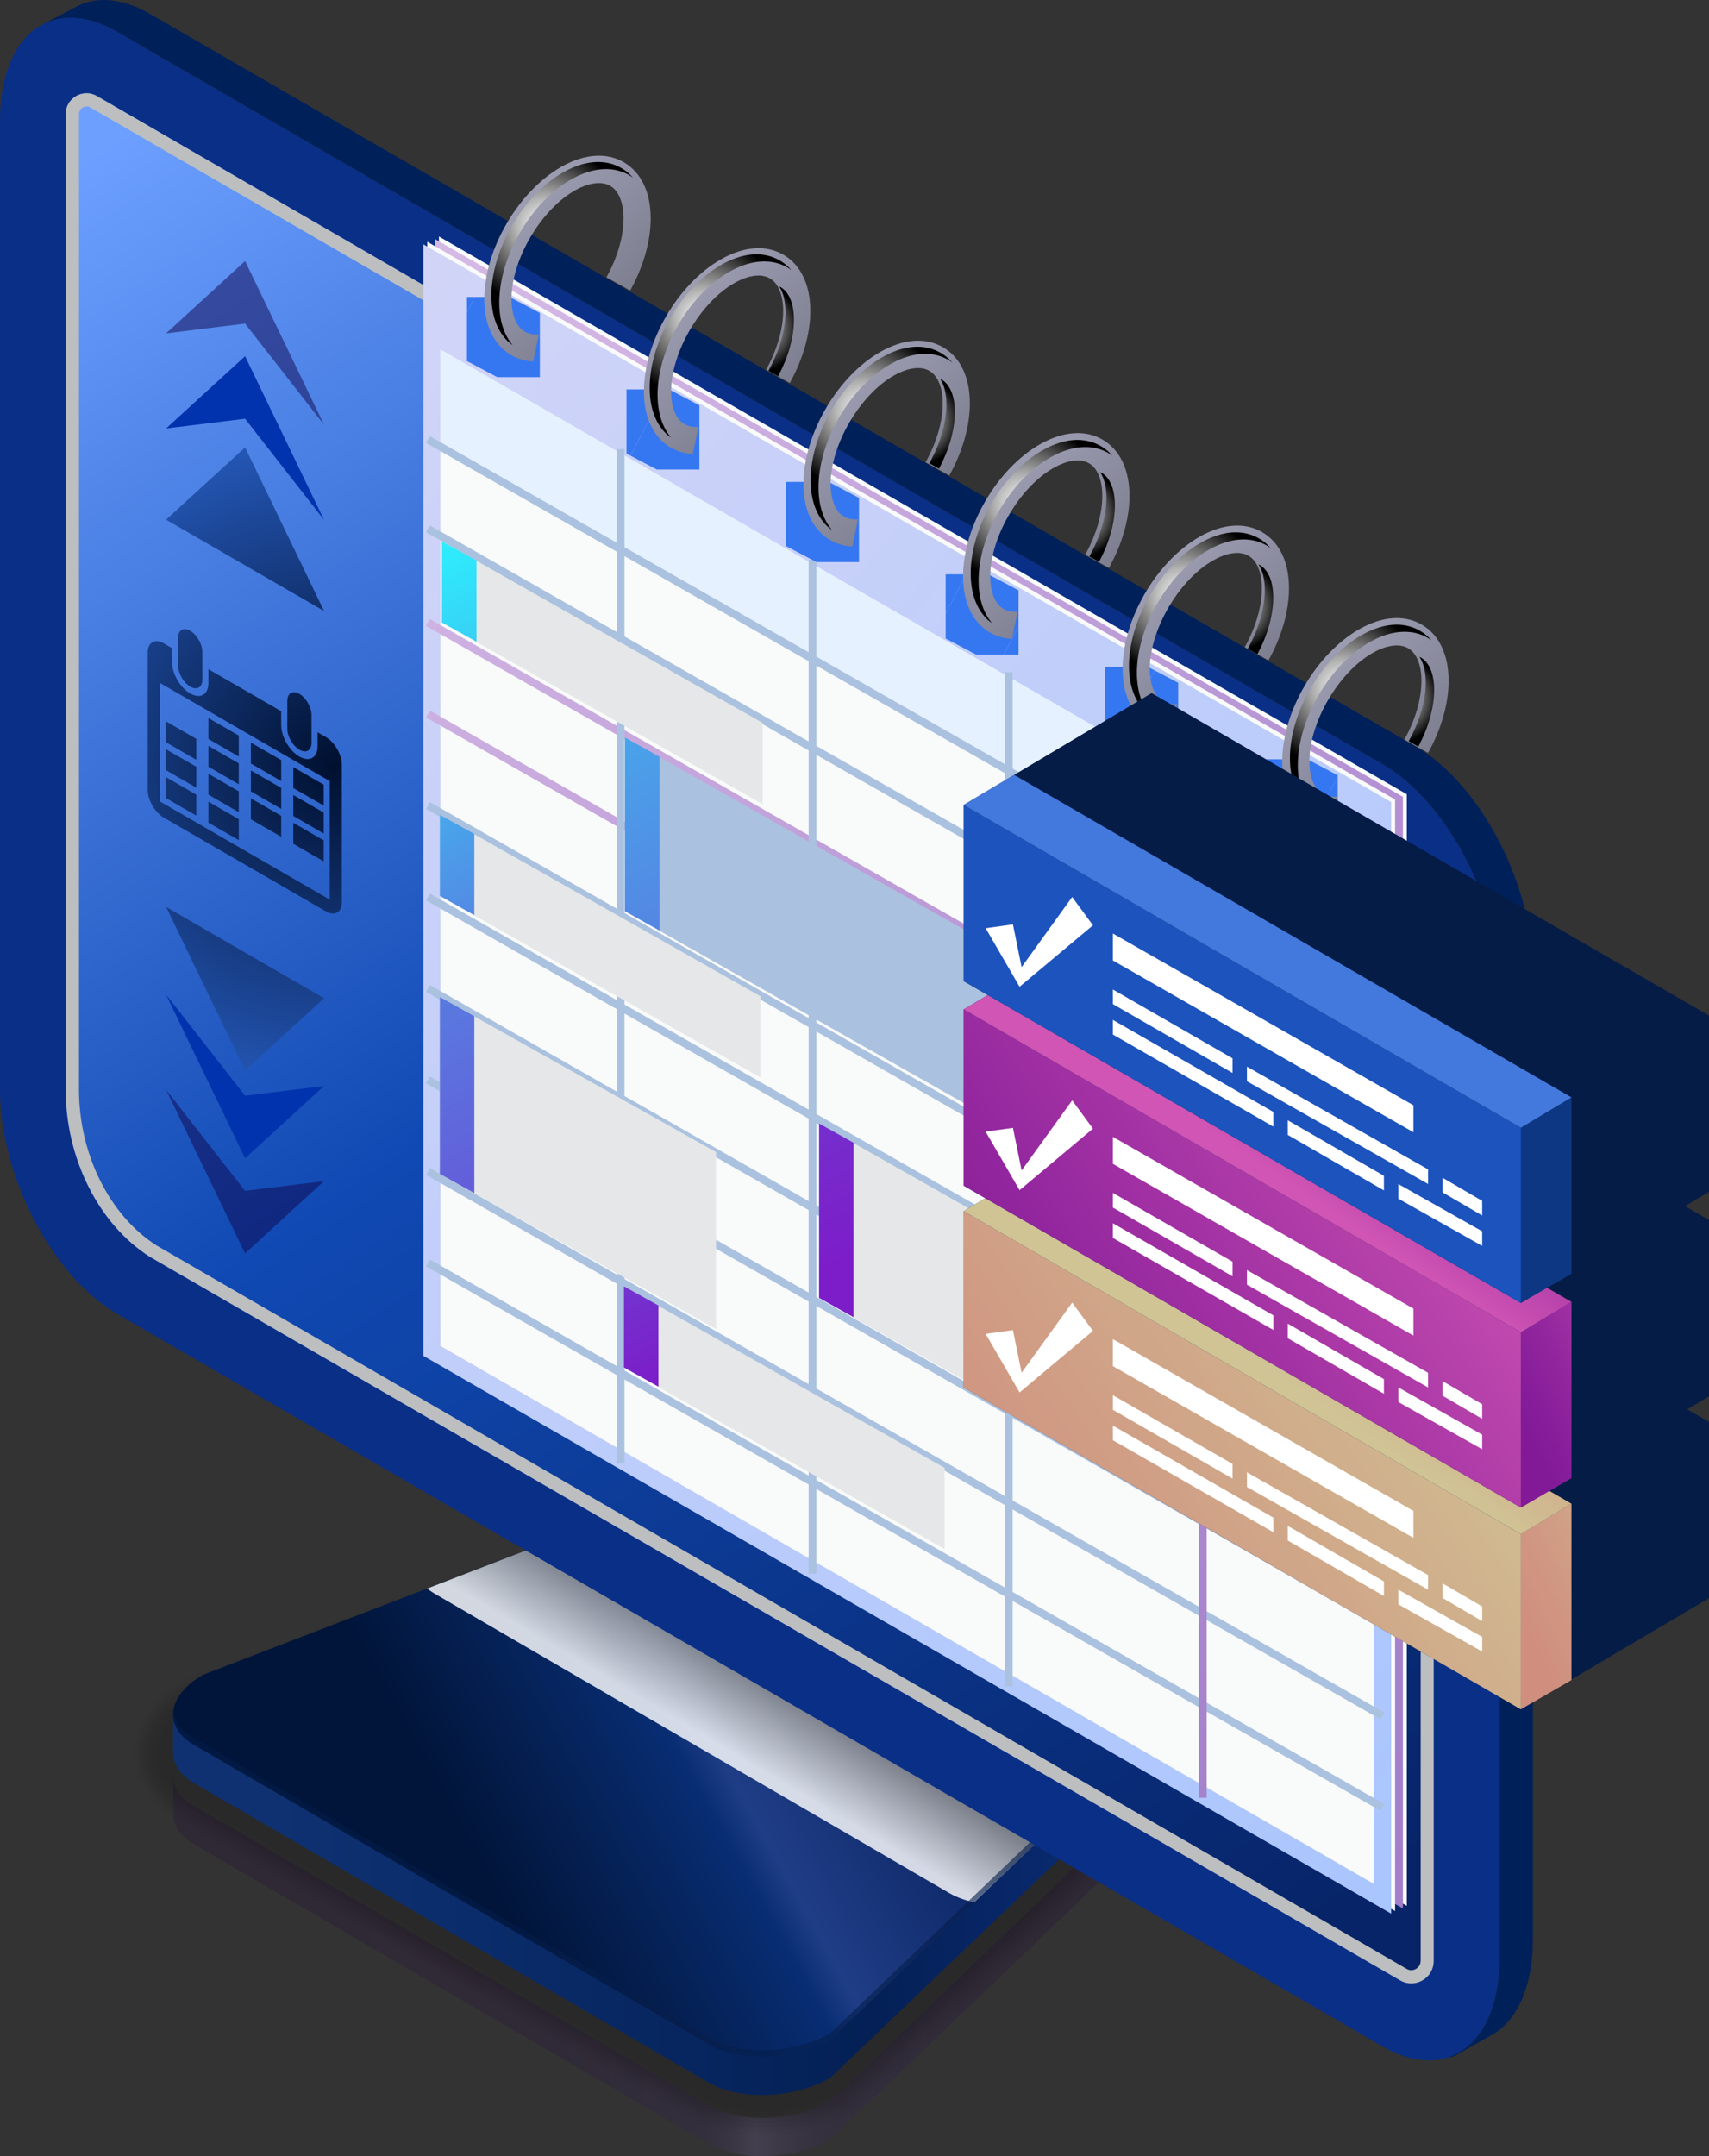 <svg xmlns="http://www.w3.org/2000/svg" width="345" height="435" fill="none" viewBox="0 0 345 435"><rect x="0" y="0" width="345" height="435" fill="#333333" stroke="none"/><g clip-path="url(#clip0_1302_3302)"><path fill="url(#paint0_linear_1302_3302)" d="M230.767 361.212c0 2.776-2.017 5.694-5.972 7.981l-57.164 54.624c-7.232 4.18-18.167 4.637-24.438 1.009l-104.007-60.46c-3.025-1.75-4.396-4.132-4.191-6.593a2.962 2.962 0 0 0-.032.426v7.871c.048 2.256 1.434 4.401 4.223 6.025l104.007 60.476c6.271 3.628 17.206 3.17 24.438-1.01l57.164-54.623c4.018-2.319 6.035-5.3 5.988-8.108-.016-.489.063-5.678-.016-7.618Z" opacity=".2"/><g fill="#000" opacity=".2"><path d="m36.98 338.908 91.276-35.143c5.137-2.965 11.613-4.574 18.104-4.496 2.789.032 5.452.395 7.894 1.01 2.332.584 5.042 1.704 6.933 2.808l67.469 39.575c.063.032 2.001 1.183 2.048 1.215 5.341 3.202 7.784 8.218 7.484 13.628-.299 5.521-4.459 11.672-10.446 15.127l-56.14 53.629c-5.042 2.919-11.36 4.512-17.757 4.527-5.562 0-10.636-1.198-14.622-3.501L35.215 366.811c-5.246-3.028-8.224-7.792-8.193-13.076.032-5.789 3.64-11.183 9.958-14.827Z" opacity=".091"/><path d="m37.374 339.586 91.276-35.143c5.121-2.965 11.613-4.511 18.026-4.385 2.788.063 5.404.505 7.815 1.136 2.095.552 5.136 1.893 6.838 2.886l67.106 39.355c.126.079 1.922 1.152 2.017 1.23 5.231 3.25 6.964 8.234 6.381 13.534-.551 4.953-5.152 11.594-10.525 14.701l-55.1 52.652c-4.916 2.839-11.092 4.401-17.316 4.416-5.42.016-10.383-1.151-14.26-3.407L35.625 366.102c-5.026-2.903-7.846-7.445-7.8-12.446.048-5.441 3.499-10.568 9.55-14.07Z" opacity=".182"/><path d="m37.768 340.28 91.276-35.143c5.105-2.949 11.613-4.448 17.947-4.259 2.773.095 5.373.6 7.752 1.262 1.843.505 5.247 2.082 6.759 2.95l66.728 39.134c.189.11 1.859 1.104 2.001 1.246 5.105 3.312 6.161 8.186 5.263 13.455-.741 4.369-5.846 11.514-10.62 14.275l-54.076 51.658c-4.805 2.776-10.824 4.29-16.875 4.306-5.278.016-10.131-1.104-13.912-3.297L36.003 365.392c-4.821-2.792-7.468-7.082-7.39-11.815.08-5.11 3.372-9.953 9.155-13.297Z" opacity=".273"/><path d="m38.162 340.975 91.276-35.144c5.074-2.934 11.597-4.385 17.852-4.132 2.757.126 5.326.694 7.673 1.372 1.608.473 5.357 2.271 6.681 3.028l66.366 38.929c.252.142 1.796 1.073 1.985 1.246 4.995 3.36 6.491 8.502 4.16 13.376 0 3.865-6.524 11.42-10.715 13.849l-53.035 50.68c-4.68 2.698-10.557 4.18-16.434 4.196-5.137.016-9.879-1.057-13.551-3.186L36.413 364.714c-4.6-2.666-7.09-6.736-6.996-11.184.11-4.795 3.23-9.369 8.745-12.555Z" opacity=".364"/><path d="m38.572 341.653 91.276-35.143c5.058-2.919 11.597-4.322 17.773-4.007 2.742.158 5.294.805 7.595 1.499 1.37.425 5.467 2.46 6.601 3.107l66.004 38.708c.315.189 1.717 1.041 1.969 1.262 4.869 3.407 5.972 8.581 3.057 13.297 0 3.312-7.217 11.341-10.809 13.423l-52.012 49.686c-4.553 2.635-10.304 4.07-15.992 4.101-4.995.032-9.627-1.009-13.204-3.075L36.823 364.035c-4.38-2.539-6.728-6.372-6.587-10.552.11-4.496 3.073-8.802 8.336-11.83Z" opacity=".455"/><path d="m38.965 342.347 91.277-35.143c5.026-2.903 11.596-4.259 17.694-3.881 2.742.19 5.247.899 7.532 1.625 1.15.363 5.561 2.65 6.507 3.186l65.641 38.487c.378.221 1.654 1.01 1.938 1.262 4.758 3.455 5.436 8.66 1.938 13.218 0 2.761-7.91 11.263-10.904 12.998l-50.971 48.708c-4.444 2.571-10.037 3.943-15.568 3.991-4.853.031-9.375-.978-12.841-2.981L37.201 363.341c-4.176-2.413-6.35-6.025-6.192-9.921.157-4.164 2.962-8.202 7.956-11.073Z" opacity=".545"/><path d="m39.36 343.025 91.276-35.143c5.01-2.903 11.581-4.212 17.615-3.754 2.726.221 5.2.993 7.453 1.751.914.299 5.672 2.823 6.429 3.265l65.262 38.282c.441.252 1.592.978 1.922 1.277 4.633 3.502 4.916 8.755.836 13.14 0 2.208-8.603 11.183-10.998 12.555l-49.948 47.715c-4.317 2.492-9.769 3.833-15.126 3.88-4.711.048-9.123-.93-12.479-2.87L37.595 362.647c-3.955-2.287-5.972-5.662-5.799-9.29.19-3.849 2.852-7.603 7.563-10.332Z" opacity=".636"/><path d="m39.753 343.719 91.277-35.143c4.994-2.887 11.581-4.149 17.536-3.628 2.711.252 5.153 1.088 7.374 1.861.678.237 5.783 3.013 6.35 3.344l64.9 38.062c.505.299 1.529.946 1.907 1.293 4.522 3.549 4.396 8.833-.268 13.045 0 1.656-9.296 11.104-11.077 12.129l-48.907 46.737c-4.191 2.429-9.501 3.723-14.685 3.77-4.569.047-8.871-.883-12.132-2.76L38.02 361.953c-3.75-2.161-5.593-5.315-5.388-8.659.189-3.518 2.678-7.004 7.121-9.575Z" opacity=".727"/><path d="m40.147 344.413 91.276-35.143c4.964-2.871 11.581-4.085 17.443-3.502 2.71.268 5.105 1.183 7.295 1.988.457.157 5.893 3.202 6.271 3.422l64.538 37.857c.583.331 1.449.915 1.89 1.293 4.396 3.596 3.876 8.928-1.386 12.966 0 1.104-9.974 11.01-11.171 11.704l-47.884 45.743c-4.081 2.35-9.233 3.612-14.244 3.675-4.427.047-8.618-.836-11.769-2.65L38.398 361.291c-3.53-2.035-5.215-4.953-4.995-8.029.237-3.234 2.569-6.436 6.744-8.849Z" opacity=".818"/><path d="m40.541 345.091 91.276-35.143c4.948-2.855 11.566-4.022 17.364-3.375 2.694.299 5.058 1.277 7.232 2.113.221.079 5.987 3.392 6.176 3.502l64.16 37.635c.646.363 1.387.884 1.859 1.31 4.286 3.643 3.341 9.006-2.489 12.886 0 .553-10.667 10.931-11.266 11.278l-46.843 44.75c-3.955 2.287-8.966 3.501-13.819 3.565-4.285.063-8.366-.789-11.423-2.54L38.761 360.597c-3.31-1.909-4.853-4.606-4.601-7.398.3-2.902 2.474-5.836 6.381-8.108Z" opacity=".909"/><path d="M143.193 420.378 39.186 359.903c-6.271-3.628-5.483-9.938 1.749-14.118l91.276-35.143c7.232-4.18 18.167-4.637 24.438-1.009l69.895 40.995c6.271 3.612 5.483 9.937-1.749 14.117l-57.164 54.624c-7.232 4.179-18.167 4.621-24.438 1.009Z" opacity=".2"/></g><path fill="url(#paint1_linear_1302_3302)" d="M143.193 420.236 39.186 359.761c-2.789-1.609-4.175-3.77-4.223-6.026v-7.871c.048-2.744 2.08 2.019 5.988-.236l91.276-35.144c7.232-4.18 18.167-4.637 24.438-1.009l69.895 40.995c2.096 1.215 3.608-3.927 4.144-2.287.173.536.063 7.745.079 8.297.063 2.807-1.97 5.789-5.988 8.107l-57.164 54.624c-7.232 4.18-18.167 4.637-24.438 1.025Z"/><path fill="url(#paint2_linear_1302_3302)" d="M143.193 412.507 39.186 352.032c-6.271-3.612-5.483-9.938 1.749-14.118l91.276-35.143c7.232-4.18 18.167-4.637 24.438-1.009l69.895 40.995c6.271 3.628 5.483 9.937-1.749 14.117l-57.164 54.624c-7.232 4.18-18.167 4.637-24.438 1.009Z"/><path fill="url(#paint3_linear_1302_3302)" d="m226.56 342.757-69.895-40.995c-6.271-3.628-17.206-3.171-24.438 1.009l-45.993 17.714c.426.347.898.678 1.434.994l104.008 60.475c1.449.836 3.135 1.435 4.979 1.845l28.156-26.909c7.216-4.196 8.004-10.521 1.749-14.133Z" opacity=".818"/><path fill="url(#paint4_radial_1302_3302)" d="m224.795 355.565-57.164 54.623c-7.232 4.18-18.167 4.638-24.438 1.01L39.186 350.723c-2.6-1.499-3.97-3.471-4.175-5.553-.331 2.556 1.04 5.048 4.175 6.862l104.007 60.475c6.271 3.612 17.206 3.171 24.438-1.009l57.164-54.624c4.239-2.445 6.24-5.631 5.94-8.565-.315 2.556-2.332 5.174-5.94 7.256Z" opacity=".6"/><path fill="#0A2F87" d="M279.076 412.854 23.65 265.088C10.588 257.549 0 237.296 0 219.866V24.306C0 6.862 10.588-1.135 23.65 6.405l255.426 147.75c13.062 7.555 23.65 27.793 23.65 45.222v195.559c0 17.446-10.588 25.459-23.65 17.919Z"/><path fill="url(#paint5_linear_1302_3302)" d="M282.116 399.226 30.283 253.574c-10.509-6.688-17.016-20.048-17.016-33.724V23.013c0-3.233 3.513-5.252 6.318-3.612.33.19.583.347.74.426l252.101 145.841c12.511 7.225 17.001 20.049 17.001 33.724v196.237c0 3.471-3.75 5.647-6.759 3.928-.237-.142-.426-.252-.552-.331Z"/><path fill="#BCBEC0" d="m272.426 165.668-252.1-145.84c-.158-.095-.41-.237-.741-.427-2.789-1.64-6.318.379-6.318 3.612v196.853c0 13.676 6.507 27.036 17.016 33.724l251.833 145.652c.126.078.315.173.552.315 3.009 1.719 6.759-.457 6.759-3.928V199.392c.016-13.676-4.49-26.499-17.001-33.724Zm14.354 229.946c0 1.151-.977 1.877-1.875 1.877-.315 0-.63-.079-.914-.253L31.623 251.287c-9.486-6.042-15.678-18.392-15.678-31.421V23.013c0-.946.804-1.53 1.544-1.53.268 0 .52.08.772.221l252.857 146.283c12.968 7.477 15.678 21.215 15.678 31.421v196.206h-.016Z"/><path fill="#00205A" d="M285.772 150.589 30.346 2.839C25.178-.142 20.404-.694 16.512.804c-.488.19-7.09 3.691-7.547 3.96-.016 0-.016.015-.016.015 4.034-1.956 9.139-1.593 14.717 1.625l255.425 147.75c13.062 7.54 23.65 27.793 23.65 45.222v195.559c0 10.884-4.128 18.093-10.399 20.143.504.032 1.15-.173 2.064-.71.3-.173 7.453-4.211 7.736-4.416 4.491-3.155 7.296-9.622 7.296-18.581V195.827c-.016-17.429-10.604-37.682-23.666-45.238Z"/><path fill="#F9FAFA" d="M283.992 384.509 88.614 271.966V47.715l195.378 112.527v224.267Z"/><path fill="url(#paint6_linear_1302_3302)" d="M283.204 385.03 87.826 272.502V48.235l195.378 112.528V385.03Z"/><path fill="#F9FAFA" d="M281.628 385.55 86.25 273.023V48.771L281.628 161.3V385.55Z"/><path fill="url(#paint7_linear_1302_3302)" d="M280.841 386.087 85.462 273.543V49.293L280.841 161.82v224.267Z"/><path fill="#F9FAFA" d="M88.913 271.54V70.523l188.461 108.553v201.017L88.914 271.54Z"/><path fill="#E5F1FF" d="M88.913 89.278V70.523l188.461 108.553v18.755L88.914 89.278Z"/><path fill="#AAC2DF" d="M278.731 199.25 86 89.356 86.788 88l192.715 109.878-.772 1.372ZM278.731 217.25 86 107.372l.788-1.372 192.715 109.878-.772 1.372Z"/><path fill="url(#paint8_linear_1302_3302)" d="M278.731 236.16 86 126.282l.788-1.372 192.715 109.878-.772 1.372Z"/><path fill="url(#paint9_linear_1302_3302)" d="M278.731 254.615 86 144.737l.788-1.372 192.715 109.878-.772 1.372Z"/><path fill="#AAC2DF" d="M278.731 273.07 86 163.192l.788-1.372 192.715 109.878-.772 1.372ZM278.731 291.525 86 181.647l.788-1.372 192.715 109.877-.772 1.373ZM278.731 309.98 86 200.102l.788-1.372 192.715 109.877-.772 1.373ZM278.731 328.435 86 218.557l.788-1.373 192.715 109.894-.772 1.357ZM278.731 346.905 86 237.027l.788-1.372 192.715 109.878-.772 1.372ZM278.731 365.36 86 255.482l.788-1.372 192.715 109.878-.772 1.372Z"/><path fill="#AAC2DF" d="M126.066 90.618h-1.575v204.614h1.575V90.618ZM164.813 112.877h-1.575V317.49h1.575V112.877ZM204.422 135.604h-1.575v204.613h1.575V135.604Z"/><path fill="url(#paint10_linear_1302_3302)" d="M243.593 158.097h-1.576V362.71h1.576V158.097Z"/><path fill="#E6E7E8" d="M89.212 125.588v-16.373l64.743 36.626v16.389l-64.743-36.642Z"/><path fill="url(#paint11_linear_1302_3302)" d="M89.212 125.588v-16.373l6.98 3.881v16.372l-6.98-3.88Z"/><path fill="#AAC2DF" d="M126.161 183.84v-35.049l93.23 52.762v35.033l-93.23-52.746Z"/><path fill="url(#paint12_linear_1302_3302)" d="M126.161 183.84v-35.049l6.98 3.896v35.033l-6.98-3.88Z"/><path fill="#E6E7E8" d="M165.347 261.855v-35.191l95.53 54.119v35.191l-95.53-54.119Z"/><path fill="url(#paint13_linear_1302_3302)" d="M165.347 261.855v-35.191l6.964 3.881v35.206l-6.964-3.896Z"/><path fill="#E6E7E8" d="M88.787 180.748v-16.373l64.727 36.626v16.373l-64.727-36.626Z"/><path fill="url(#paint14_linear_1302_3302)" d="M88.787 180.748v-16.373l6.964 3.88v16.373l-6.964-3.88Z"/><path fill="#E6E7E8" d="M88.787 236.838v-35.695l55.762 31.295v35.695l-55.762-31.295Z"/><path fill="url(#paint15_linear_1302_3302)" d="M88.787 236.838v-35.695l6.964 3.88v35.696l-6.964-3.881Z"/><path fill="#E6E7E8" d="M125.94 275.878v-16.373l64.743 36.641v16.373l-64.743-36.641Z"/><path fill="url(#paint16_linear_1302_3302)" d="M125.94 275.878v-16.373l6.98 3.88v16.373l-6.98-3.88Z"/><path fill="url(#paint17_radial_1302_3302)" d="m56.77 158.965-6.13-3.534v4.228l6.13 3.533v-4.227Zm1.229-17.572v5.631c0 1.562 1.103 3.455 2.442 4.228 1.355.788 2.442.157 2.442-1.404v-5.631c0-1.546-1.103-3.439-2.442-4.228-1.355-.773-2.442-.142-2.442 1.404Zm7.342 28.156-6.129-3.534v4.228l6.13 3.533v-4.227Zm-8.571-4.953-6.13-3.533v4.227l6.13 3.533v-4.227Zm-20.814-35.932v5.631c0 1.546 1.103 3.454 2.442 4.227 1.355.789 2.442.158 2.442-1.403v-5.632c0-1.545-1.103-3.454-2.442-4.227-1.34-.789-2.442-.158-2.442 1.404Zm29.385 35.269-6.129-3.533v4.227l6.13 3.534v-4.228Zm0-5.631-6.129-3.533v4.227l6.13 3.534v-4.228Zm-8.571-4.953-6.13-3.533v4.227l6.13 3.534v-4.228Zm-17.143-4.29-6.13-3.533v4.227l6.13 3.533v-4.227Zm0 5.631-6.13-3.533v4.227l6.13 3.533v-4.227Zm8.572-6.293-6.13-3.534v4.228l6.13 3.533v-4.227Zm17.6.315-1.687-.978v2.808c0 2.334-1.638 3.265-3.67 2.098-2.033-1.168-3.672-4.007-3.672-6.341v-2.808l-14.7-8.486v2.808c0 2.334-1.64 3.265-3.672 2.097-2.033-1.167-3.671-4.006-3.671-6.341v-2.807l-1.686-.978c-1.765-1.025-3.214-.189-3.214 1.83v27.777c0 2.034 1.45 4.527 3.214 5.552l32.757 18.928c1.765 1.025 3.215.189 3.215-1.83v-27.777c0-2.019-1.45-4.527-3.215-5.552Zm.771 32.793-34.285-19.811v-23.913l34.285 19.811v23.913Zm-26.943-21.184-6.13-3.533v4.227l6.13 3.534v-4.228Zm8.572-6.309-6.13-3.533v4.211l6.13 3.533v-4.211Zm0 11.262-6.13-3.533v4.227l6.13 3.533v-4.227Zm0-5.631-6.13-3.533v4.211l6.13 3.533v-4.211Zm1.276-69.387-15.946 14.59 31.891 18.423-15.945-33.013Zm0 125.73 15.945-14.591-31.89-18.423 15.945 33.014Z"/><path fill="#3577F1" d="m255.819 153.192-.488.93v-.93h.488ZM263.934 153.192l6.113 3.217v.3l-6.633 12.65h-1.954l-6.129-3.217v-12.02l.488-.93h8.115Z"/><path fill="#3577F1" d="m263.414 169.359 6.633-12.65v12.65h-6.633ZM231.712 134.532l1.387.725-7.185 13.692-2.789-1.467v-12.95h8.587Z"/><path fill="#3577F1" d="m233.099 135.257 4.743 2.493v12.95h-8.588l-3.34-1.751 7.185-13.692ZM195.047 115.872l-4.144 7.902v-7.902h4.144Z"/><path fill="#3577F1" d="m199.506 115.872 6.114 3.233v7.256l-2.978 5.694h-5.609l-6.13-3.233v-5.048l4.144-7.902h4.459Z"/><path fill="#3577F1" d="m202.642 132.055 2.978-5.694v5.694h-2.978ZM167.285 97.228l4.238 2.224-7.184 13.691-5.641-2.965v-12.95h8.587ZM171.524 99.452l1.89.993v12.95h-8.587l-.488-.252 7.185-13.691ZM134.275 78.568l-7.011 13.36-.788-.41v-12.95h7.799Z"/><path fill="#3577F1" d="m135.063 78.568 6.129 3.217v12.95h-8.587l-5.341-2.807 7.011-13.36h.788ZM95.861 59.908l-1.591 3.028v-3.028h1.591Z"/><path fill="#3577F1" d="m102.857 59.908 6.129 3.233v2.382L103.44 76.09h-3.057l-6.113-3.233v-9.922l1.591-3.028h6.996ZM103.44 76.091l5.547-10.568V76.09h-5.547Z"/><path fill="url(#paint18_linear_1302_3302)" d="M287.032 126.03c-3.529-2.066-8.035-1.719-12.699.946-8.65 4.953-15.457 16.625-15.489 26.547-.015 4.385 1.292 7.902 3.766 10.19 1.67 1.53 3.75 2.381 6.098 2.508l1.15-5.49c-1.45.127-2.631-.236-3.529-1.056-1.292-1.183-2.001-3.36-2.001-6.12.031-7.871 5.861-17.856 12.731-21.799 2.852-1.625 5.467-1.988 7.216-.963 1.717.994 2.694 3.423 2.679 6.641-.016 3.628-1.245 7.824-3.451 11.799l4.79 2.665c2.663-4.779 4.128-9.905 4.144-14.448.016-5.332-1.907-9.385-5.405-11.42Z"/><path fill="url(#paint19_linear_1302_3302)" d="M254.811 107.37c-3.53-2.066-8.036-1.719-12.7.946-8.65 4.953-15.457 16.625-15.488 26.547-.016 4.385 1.292 7.902 3.765 10.19 1.671 1.53 3.75 2.381 6.098 2.508l1.15-5.49c-1.449.127-2.631-.236-3.529-1.056-1.292-1.183-2.001-3.36-2.001-6.121.031-7.87 5.861-17.855 12.731-21.798 2.852-1.625 5.467-1.988 7.216-.963 1.718.994 2.695 3.423 2.679 6.641-.016 3.628-1.245 7.824-3.451 11.799l4.79 2.665c2.663-4.779 4.128-9.905 4.144-14.448.032-5.332-1.891-9.385-5.404-11.42Z"/><path fill="url(#paint20_linear_1302_3302)" d="M222.605 88.71c-3.53-2.066-8.036-1.72-12.7.946-8.65 4.953-15.457 16.626-15.488 26.547-.016 4.385 1.292 7.903 3.765 10.19 1.671 1.53 3.75 2.381 6.098 2.508l1.15-5.49c-1.449.127-2.631-.236-3.529-1.056-1.292-1.183-2.001-3.36-2.001-6.12.031-7.871 5.861-17.856 12.731-21.8 2.852-1.624 5.467-1.987 7.216-.962 1.718.994 2.695 3.423 2.679 6.641-.016 3.628-1.245 7.824-3.451 11.799l4.79 2.665c2.663-4.779 4.128-9.905 4.144-14.448.016-5.331-1.906-9.37-5.404-11.42Z"/><path fill="url(#paint21_linear_1302_3302)" d="M190.383 70.066c-3.529-2.067-8.035-1.72-12.699.946-8.65 4.953-15.457 16.625-15.489 26.547-.015 4.385 1.292 7.902 3.766 10.189 1.67 1.53 3.75 2.382 6.098 2.508l1.15-5.489c-1.449.126-2.631-.236-3.529-1.057-1.292-1.183-2.001-3.359-2.001-6.12.031-7.87 5.861-17.855 12.731-21.799 2.852-1.624 5.467-1.987 7.216-.962 1.718.994 2.694 3.423 2.679 6.64-.016 3.629-1.245 7.825-3.451 11.8l4.79 2.665c2.663-4.78 4.128-9.906 4.144-14.448.016-5.332-1.891-9.386-5.405-11.42Z"/><path fill="url(#paint22_linear_1302_3302)" d="M158.177 51.406c-3.529-2.067-8.035-1.72-12.699.946-8.65 4.953-15.457 16.625-15.489 26.547-.015 4.385 1.292 7.902 3.766 10.19 1.67 1.53 3.75 2.381 6.098 2.507l1.15-5.489c-1.45.127-2.631-.236-3.529-1.056-1.292-1.183-2.001-3.36-2.001-6.12.031-7.872 5.861-17.856 12.731-21.8 2.852-1.624 5.467-1.987 7.216-.962 1.718.994 2.694 3.423 2.679 6.64-.016 3.629-1.245 7.825-3.451 11.8l4.79 2.665c2.663-4.78 4.128-9.906 4.144-14.448.016-5.332-1.907-9.386-5.405-11.42Z"/><path fill="url(#paint23_linear_1302_3302)" d="M125.956 32.746c-3.53-2.067-8.036-1.72-12.7.946-8.65 4.953-15.457 16.625-15.488 26.547-.016 4.385 1.292 7.902 3.765 10.19 1.671 1.53 3.75 2.381 6.098 2.507l1.15-5.489c-1.449.126-2.631-.236-3.529-1.057-1.292-1.183-2.001-3.36-2.001-6.12.031-7.87 5.861-17.855 12.731-21.799 2.852-1.624 5.467-1.987 7.216-.962 1.718.994 2.695 3.423 2.679 6.64-.016 3.629-1.245 7.825-3.451 11.8l4.79 2.665c2.663-4.78 4.128-9.906 4.144-14.448.016-5.332-1.906-9.37-5.404-11.42Z"/><path fill="url(#paint24_radial_1302_3302)" d="M261.996 154.327c.031-9.243 6.365-20.111 14.433-24.732 4.333-2.493 8.539-2.808 11.833-.884.252.142.472.316.709.489a8.698 8.698 0 0 0-2.301-1.924c-3.293-1.924-7.484-1.609-11.833.883-8.067 4.622-14.401 15.49-14.433 24.733-.015 4.085 1.198 7.366 3.514 9.496.252.22.52.41.788.599-1.796-2.114-2.726-5.079-2.71-8.66Z"/><path fill="url(#paint25_radial_1302_3302)" d="M289.522 139.295c.016-3.218-.961-5.631-2.679-6.64-.094-.048-.189-.079-.283-.127.819 1.247 1.26 3.045 1.26 5.221-.016 3.628-1.245 7.824-3.45 11.799l1.953 1.088c2.033-3.848 3.183-7.855 3.199-11.341Z"/><path fill="url(#paint26_radial_1302_3302)" d="M229.507 135.699c.031-9.243 6.365-20.111 14.432-24.733 4.333-2.492 8.54-2.807 11.833-.883.252.142.473.315.709.489a8.675 8.675 0 0 0-2.3-1.924c-3.293-1.925-7.484-1.609-11.833.883-8.067 4.621-14.401 15.489-14.433 24.733-.016 4.085 1.198 7.366 3.514 9.495.252.221.52.41.788.6-1.781-2.13-2.71-5.079-2.71-8.66Z"/><path fill="url(#paint27_radial_1302_3302)" d="M257.033 120.651c.015-3.218-.961-5.631-2.679-6.641-.094-.047-.189-.078-.284-.126.82 1.246 1.261 3.045 1.261 5.221-.016 3.628-1.245 7.824-3.451 11.799l1.954 1.088c2.048-3.833 3.183-7.839 3.199-11.341Z"/><path fill="url(#paint28_radial_1302_3302)" d="M197.552 117.055c.032-9.244 6.366-20.112 14.433-24.733 4.333-2.492 8.54-2.808 11.833-.883.252.142.473.315.709.489a8.693 8.693 0 0 0-2.3-1.925c-3.293-1.924-7.484-1.609-11.833.883-8.067 4.622-14.401 15.49-14.433 24.733-.016 4.086 1.198 7.366 3.514 9.496.252.221.52.41.788.599-1.797-2.113-2.726-5.079-2.711-8.659Z"/><path fill="url(#paint29_radial_1302_3302)" d="M225.063 102.023c.016-3.218-.961-5.631-2.678-6.641-.095-.047-.189-.079-.284-.126.82 1.246 1.261 3.044 1.261 5.221-.016 3.628-1.245 7.824-3.451 11.798l1.954 1.089c2.048-3.849 3.198-7.855 3.198-11.341Z"/><path fill="url(#paint30_radial_1302_3302)" d="M165.237 98.253c.031-9.243 6.365-20.111 14.432-24.733 4.333-2.492 8.54-2.808 11.833-.883.252.142.473.315.709.489a8.693 8.693 0 0 0-2.3-1.925c-3.293-1.924-7.484-1.609-11.833.884-8.067 4.621-14.401 15.49-14.433 24.732-.016 4.086 1.198 7.367 3.514 9.496.252.221.52.41.788.599-1.797-2.113-2.726-5.079-2.71-8.66Z"/><path fill="url(#paint31_radial_1302_3302)" d="M192.763 83.22c.015-3.217-.961-5.63-2.679-6.64-.094-.047-.189-.079-.284-.126.82 1.246 1.261 3.044 1.261 5.22-.016 3.629-1.245 7.825-3.451 11.8l1.954 1.088c2.033-3.849 3.183-7.855 3.199-11.341Z"/><path fill="url(#paint32_radial_1302_3302)" d="M132.747 79.609c.031-9.244 6.365-20.111 14.433-24.733 4.333-2.492 8.54-2.808 11.833-.883.252.142.472.315.709.488a8.696 8.696 0 0 0-2.301-1.924c-3.293-1.924-7.484-1.609-11.833.883-8.067 4.622-14.401 15.49-14.433 24.733-.015 4.086 1.198 7.366 3.514 9.496.252.22.52.41.788.6-1.781-2.114-2.71-5.08-2.71-8.66Z"/><path fill="url(#paint33_radial_1302_3302)" d="M160.273 64.576c.016-3.217-.961-5.63-2.678-6.64-.095-.047-.189-.079-.284-.126.82 1.246 1.261 3.044 1.261 5.22-.016 3.629-1.245 7.824-3.451 11.8l1.954 1.088c2.048-3.85 3.198-7.856 3.198-11.342Z"/><path fill="url(#paint34_radial_1302_3302)" d="M100.793 60.98c.032-9.243 6.366-20.111 14.433-24.733 4.333-2.492 8.54-2.807 11.833-.883.252.142.473.316.709.489a8.71 8.71 0 0 0-2.3-1.924c-3.294-1.925-7.485-1.61-11.833.883-8.068 4.622-14.402 15.49-14.433 24.733-.016 4.085 1.197 7.366 3.513 9.495.253.221.52.41.788.6-1.796-2.114-2.726-5.08-2.71-8.66Z"/><path fill="#051C46" d="m345 286.872-112.516-65.066-37.941 22.54v35.585l112.453 64.924v.016h.031v-.016L345 322.441v-35.569Z"/><g opacity=".9"><path fill="url(#paint35_linear_1302_3302)" d="M306.996 309.491v35.38l10.241-5.916v-35.584l-10.241 6.12Z" opacity=".9"/><path fill="url(#paint36_linear_1302_3302)" d="M307.027 309.491v35.38l-112.484-64.94v-35.585l112.484 65.145Z" opacity=".9"/><path fill="url(#paint37_linear_1302_3302)" d="m194.543 244.346 112.484 65.145 10.21-6.12-112.515-65.066-10.179 6.041Z" opacity=".9"/></g><path fill="#051C46" d="m345 246.145-112.516-65.066-37.941 22.556v35.585l112.453 64.924v.015l.015-.015.016.015v-.015L345 281.729v-35.584Z"/><g opacity=".9"><path fill="url(#paint38_linear_1302_3302)" d="M306.996 268.779v35.38l10.241-5.931v-35.569l-10.241 6.12Z" opacity=".9"/><path fill="url(#paint39_linear_1302_3302)" d="M307.027 268.779v35.38L194.543 239.22v-35.585l112.484 65.144Z" opacity=".9"/><path fill="url(#paint40_linear_1302_3302)" d="m194.543 203.635 112.484 65.144 10.21-6.12-112.515-65.065-10.179 6.041Z" opacity=".9"/></g><path fill="#051C46" d="m345 204.897-112.516-65.065-37.941 22.556v35.569l112.453 64.923v.016h.031v-.016L345 240.466v-35.569Z"/><g opacity=".9"><path fill="#103D91" d="M306.996 227.516v35.38l10.241-5.915v-35.585l-10.241 6.12Z" opacity=".9"/><path fill="#2261D8" d="M307.027 227.516v35.38l-112.484-64.939v-35.569l112.484 65.128Z" opacity=".9"/><path fill="#518EFF" d="m194.543 162.388 112.484 65.128 10.21-6.12-112.515-65.065-10.179 6.057Z" opacity=".9"/></g><path fill="#fff" d="m198.971 187.262 6.854 11.815 14.811-12.398-4.192-5.71-10.21 14.148-1.749-8.612-5.514.757ZM257.048 224.33l-32.395-18.565v2.949l32.395 18.581v-2.965ZM285.331 222.989l-60.678-34.654v5.442l60.678 34.654v-5.442ZM248.823 213.525l-24.17-13.896v2.949l24.17 13.897v-2.95ZM251.723 215.197v2.95l36.57 20.726v-2.95l-36.57-20.726ZM259.963 226.018v2.949l19.412 11.199v-2.949l-19.412-11.199ZM291.208 240.561l8.004 4.669v-2.95l-8.004-4.669v2.95ZM282.29 241.838l16.922 9.528v-2.95l-16.922-9.527v2.949ZM198.971 228.305l6.854 11.814 14.811-12.414-4.192-5.71-10.21 14.149-1.749-8.596-5.514.757ZM257.048 265.372l-32.395-18.581v2.966l32.395 18.565v-2.95ZM285.331 264.016l-60.678-34.654v5.441l60.678 34.655v-5.442ZM248.823 254.552l-24.17-13.881v2.95l24.17 13.88v-2.949ZM251.723 256.24v2.949l36.57 20.726v-2.949l-36.57-20.726ZM259.963 267.044v2.95l19.412 11.199v-2.95l-19.412-11.199ZM291.208 281.587l8.004 4.669v-2.949l-8.004-4.669v2.949ZM282.29 282.865l16.922 9.527v-2.949l-16.922-9.528v2.95ZM198.971 269.111l6.854 11.814 14.811-12.414-4.192-5.71-10.21 14.149-1.749-8.596-5.514.757ZM257.048 306.178l-32.395-18.565v2.95l32.395 18.565v-2.95ZM285.331 304.822l-60.678-34.655v5.442l60.678 34.655v-5.442ZM248.823 295.358l-24.17-13.881v2.95l24.17 13.896v-2.965ZM251.723 297.045v2.95l36.57 20.726v-2.949l-36.57-20.727ZM259.963 307.85v2.95l19.412 11.199v-2.95l-19.412-11.199ZM291.208 322.393l8.004 4.669v-2.949l-8.004-4.669v2.949ZM282.29 323.687l16.922 9.511v-2.95l-16.922-9.527v2.966Z"/><path fill="url(#paint41_radial_1302_3302)" d="m49.475 84.483 15.93 20.395-15.93-33.014-15.946 14.574 15.946-1.956Z"/><path fill="url(#paint42_radial_1302_3302)" d="m49.475 65.286 15.93 20.395-15.93-33.014-15.946 14.59 15.946-1.97Z" opacity=".5"/><path fill="url(#paint43_radial_1302_3302)" d="M49.475 221.065 33.529 200.67l15.946 33.014 15.93-14.575-15.93 1.956Z"/><path fill="url(#paint44_radial_1302_3302)" d="m49.475 240.261-15.946-20.395 15.946 33.014 15.93-14.591-15.93 1.972Z" opacity=".5"/></g><defs><linearGradient id="paint0_linear_1302_3302" x1="42.81" x2="249.351" y1="396.385" y2="396.385" gradientUnits="userSpaceOnUse"><stop offset=".056" stop-color="#200041"/><stop offset=".258" stop-color="#210243"/><stop offset=".357" stop-color="#25084B"/><stop offset=".434" stop-color="#2C1358"/><stop offset=".47" stop-color="#311B61"/><stop offset=".482" stop-color="#351F65"/><stop offset=".495" stop-color="#422C73"/><stop offset=".509" stop-color="#584188"/><stop offset=".523" stop-color="#765FA7"/><stop offset=".53" stop-color="#8770B8"/><stop offset=".537" stop-color="#7E67AE"/><stop offset=".562" stop-color="#5C468D"/><stop offset=".586" stop-color="#442E75"/><stop offset=".608" stop-color="#362066"/><stop offset=".626" stop-color="#311B61"/><stop offset=".672" stop-color="#2A1155"/><stop offset=".749" stop-color="#230446"/><stop offset=".813" stop-color="#200041"/><stop offset="1" stop-color="#200041"/></linearGradient><linearGradient id="paint1_linear_1302_3302" x1="42.81" x2="249.352" y1="364.853" y2="364.853" gradientUnits="userSpaceOnUse"><stop offset=".056" stop-color="#0F3171"/><stop offset=".258" stop-color="#0A2C6A"/><stop offset=".646" stop-color="#042055"/><stop offset="1" stop-color="#0F3287"/></linearGradient><linearGradient id="paint2_linear_1302_3302" x1="98.079" x2="191.752" y1="378.148" y2="326.385" gradientUnits="userSpaceOnUse"><stop stop-color="#01153A"/><stop offset=".203" stop-color="#052053"/><stop offset=".427" stop-color="#082D73"/><stop offset=".495" stop-color="#1F3D86"/><stop offset="1" stop-color="#041C55"/></linearGradient><linearGradient id="paint3_linear_1302_3302" x1="147.732" x2="166.142" y1="353.637" y2="322.805" gradientUnits="userSpaceOnUse"><stop stop-color="#fff"/><stop offset="1"/></linearGradient><linearGradient id="paint5_linear_1302_3302" x1="25.974" x2="295.292" y1="20.329" y2="424.863" gradientUnits="userSpaceOnUse"><stop offset=".01" stop-color="#6C9FFF"/><stop offset=".429" stop-color="#1049B3"/><stop offset=".904" stop-color="#072468"/></linearGradient><linearGradient id="paint6_linear_1302_3302" x1="373.292" x2="-136.111" y1="379.595" y2="-61.513" gradientUnits="userSpaceOnUse"><stop stop-color="#9F79C8"/><stop offset=".137" stop-color="#A580CB"/><stop offset=".329" stop-color="#B492D3"/><stop offset=".553" stop-color="#CDB0E1"/><stop offset=".581" stop-color="#D1B4E3"/><stop offset=".764" stop-color="#DBC4E9"/><stop offset="1" stop-color="#EBDEF3"/></linearGradient><linearGradient id="paint7_linear_1302_3302" x1="370.928" x2="-138.474" y1="380.646" y2="-60.461" gradientUnits="userSpaceOnUse"><stop stop-color="#A3C3FF"/><stop offset="1" stop-color="#EBDEF3"/><stop offset="1" stop-color="#93B9FF"/></linearGradient><linearGradient id="paint8_linear_1302_3302" x1="388.997" x2="-120.408" y1="359.513" y2="-81.596" gradientUnits="userSpaceOnUse"><stop stop-color="#9F79C8"/><stop offset=".137" stop-color="#A580CB"/><stop offset=".329" stop-color="#B492D3"/><stop offset=".553" stop-color="#CDB0E1"/><stop offset=".581" stop-color="#D1B4E3"/><stop offset=".764" stop-color="#DBC4E9"/><stop offset="1" stop-color="#EBDEF3"/></linearGradient><linearGradient id="paint9_linear_1302_3302" x1="379.871" x2="-129.533" y1="370.05" y2="-71.058" gradientUnits="userSpaceOnUse"><stop stop-color="#9F79C8"/><stop offset=".137" stop-color="#A580CB"/><stop offset=".329" stop-color="#B492D3"/><stop offset=".553" stop-color="#CDB0E1"/><stop offset=".581" stop-color="#D1B4E3"/><stop offset=".764" stop-color="#DBC4E9"/><stop offset="1" stop-color="#EBDEF3"/></linearGradient><linearGradient id="paint10_linear_1302_3302" x1="375.404" x2="-133.999" y1="375.478" y2="-65.631" gradientUnits="userSpaceOnUse"><stop stop-color="#9F79C8"/><stop offset=".137" stop-color="#A580CB"/><stop offset=".329" stop-color="#B492D3"/><stop offset=".553" stop-color="#CDB0E1"/><stop offset=".581" stop-color="#D1B4E3"/><stop offset=".764" stop-color="#DBC4E9"/><stop offset="1" stop-color="#EBDEF3"/></linearGradient><linearGradient id="paint11_linear_1302_3302" x1="159.174" x2="85.517" y1="251.956" y2="105.326" gradientUnits="userSpaceOnUse"><stop offset=".03" stop-color="#7C1DC9"/><stop offset=".214" stop-color="#6E41D2"/><stop offset=".618" stop-color="#4C9BE8"/><stop offset="1" stop-color="#2AF6FF"/></linearGradient><linearGradient id="paint12_linear_1302_3302" x1="206.764" x2="75.249" y1="322.104" y2="60.299" gradientUnits="userSpaceOnUse"><stop offset=".03" stop-color="#7C1DC9"/><stop offset=".214" stop-color="#6E41D2"/><stop offset=".618" stop-color="#4C9BE8"/><stop offset="1" stop-color="#2AF6FF"/></linearGradient><linearGradient id="paint13_linear_1302_3302" x1="176.228" x2="44.225" y1="260.968" y2="-1.81" gradientUnits="userSpaceOnUse"><stop offset=".03" stop-color="#7C1DC9"/><stop offset=".214" stop-color="#6E41D2"/><stop offset=".618" stop-color="#4C9BE8"/><stop offset="1" stop-color="#2AF6FF"/></linearGradient><linearGradient id="paint14_linear_1302_3302" x1="136.744" x2="63.086" y1="263.223" y2="116.594" gradientUnits="userSpaceOnUse"><stop offset=".03" stop-color="#7C1DC9"/><stop offset=".214" stop-color="#6E41D2"/><stop offset=".618" stop-color="#4C9BE8"/><stop offset="1" stop-color="#2AF6FF"/></linearGradient><linearGradient id="paint15_linear_1302_3302" x1="146.21" x2="12.658" y1="328.539" y2="62.679" gradientUnits="userSpaceOnUse"><stop offset=".03" stop-color="#7C1DC9"/><stop offset=".214" stop-color="#6E41D2"/><stop offset=".618" stop-color="#4C9BE8"/><stop offset="1" stop-color="#2AF6FF"/></linearGradient><linearGradient id="paint16_linear_1302_3302" x1="135.684" x2="62.027" y1="282.105" y2="135.475" gradientUnits="userSpaceOnUse"><stop offset=".03" stop-color="#7C1DC9"/><stop offset=".214" stop-color="#6E41D2"/><stop offset=".618" stop-color="#4C9BE8"/><stop offset="1" stop-color="#2AF6FF"/></linearGradient><linearGradient id="paint18_linear_1302_3302" x1="284.885" x2="245.922" y1="154.334" y2="117.023" gradientUnits="userSpaceOnUse"><stop stop-color="#7E7F90"/><stop offset=".525" stop-color="#9D9EB3"/><stop offset="1" stop-color="#D4D1D8"/></linearGradient><linearGradient id="paint19_linear_1302_3302" x1="252.67" x2="213.707" y1="135.68" y2="98.369" gradientUnits="userSpaceOnUse"><stop stop-color="#7E7F90"/><stop offset=".525" stop-color="#9D9EB3"/><stop offset="1" stop-color="#D4D1D8"/></linearGradient><linearGradient id="paint20_linear_1302_3302" x1="220.455" x2="181.493" y1="117.025" y2="79.714" gradientUnits="userSpaceOnUse"><stop stop-color="#7E7F90"/><stop offset=".525" stop-color="#9D9EB3"/><stop offset="1" stop-color="#D4D1D8"/></linearGradient><linearGradient id="paint21_linear_1302_3302" x1="188.242" x2="149.278" y1="98.37" y2="61.059" gradientUnits="userSpaceOnUse"><stop stop-color="#7E7F90"/><stop offset=".525" stop-color="#9D9EB3"/><stop offset="1" stop-color="#D4D1D8"/></linearGradient><linearGradient id="paint22_linear_1302_3302" x1="156.027" x2="117.064" y1="79.716" y2="42.405" gradientUnits="userSpaceOnUse"><stop stop-color="#7E7F90"/><stop offset=".525" stop-color="#9D9EB3"/><stop offset="1" stop-color="#D4D1D8"/></linearGradient><linearGradient id="paint23_linear_1302_3302" x1="123.812" x2="84.849" y1="61.061" y2="23.75" gradientUnits="userSpaceOnUse"><stop stop-color="#7E7F90"/><stop offset=".525" stop-color="#9D9EB3"/><stop offset="1" stop-color="#D4D1D8"/></linearGradient><linearGradient id="paint35_linear_1302_3302" x1="305.684" x2="345.73" y1="327.243" y2="307.86" gradientUnits="userSpaceOnUse"><stop offset=".035" stop-color="#FFA98C"/><stop offset=".317" stop-color="#FFB892"/><stop offset=".86" stop-color="#FEE1A3"/><stop offset="1" stop-color="#FEECA8"/></linearGradient><linearGradient id="paint36_linear_1302_3302" x1="193.591" x2="302.008" y1="333.113" y2="260.291" gradientUnits="userSpaceOnUse"><stop offset=".035" stop-color="#FFA98C"/><stop offset=".317" stop-color="#FFB892"/><stop offset=".86" stop-color="#FEE1A3"/><stop offset="1" stop-color="#FEECA8"/></linearGradient><linearGradient id="paint37_linear_1302_3302" x1="280.722" x2="254.476" y1="237.56" y2="275.851" gradientUnits="userSpaceOnUse"><stop offset=".035" stop-color="#FFA98C"/><stop offset=".317" stop-color="#FFB892"/><stop offset=".86" stop-color="#FEE1A3"/><stop offset="1" stop-color="#FEECA8"/></linearGradient><linearGradient id="paint38_linear_1302_3302" x1="305.684" x2="345.73" y1="286.525" y2="267.142" gradientUnits="userSpaceOnUse"><stop offset=".035" stop-color="#9F19AB"/><stop offset=".244" stop-color="#AE25B1"/><stop offset=".645" stop-color="#D744BF"/><stop offset="1" stop-color="#FF63CE"/></linearGradient><linearGradient id="paint39_linear_1302_3302" x1="193.591" x2="302.008" y1="292.395" y2="219.573" gradientUnits="userSpaceOnUse"><stop offset=".035" stop-color="#9F19AB"/><stop offset=".244" stop-color="#AE25B1"/><stop offset=".645" stop-color="#D744BF"/><stop offset="1" stop-color="#FF63CE"/></linearGradient><linearGradient id="paint40_linear_1302_3302" x1="280.722" x2="254.476" y1="196.842" y2="235.133" gradientUnits="userSpaceOnUse"><stop offset=".035" stop-color="#9F19AB"/><stop offset=".244" stop-color="#AE25B1"/><stop offset=".645" stop-color="#D744BF"/><stop offset="1" stop-color="#FF63CE"/></linearGradient><radialGradient id="paint4_radial_1302_3302" cx="0" cy="0" r="1" gradientTransform="matrix(73.483 0 0 73.563 148.344 395.56)" gradientUnits="userSpaceOnUse"><stop stop-color="#071F4B"/><stop offset=".833" stop-color="#031C4A"/></radialGradient><radialGradient id="paint17_radial_1302_3302" cx="0" cy="0" r="1" gradientTransform="matrix(75.97 0 0 76.053 67.544 154.623)" gradientUnits="userSpaceOnUse"><stop stop-color="#00102F"/><stop offset=".994" stop-color="#2960C7"/><stop offset=".994" stop-color="#11054E"/><stop offset="1" stop-color="#08256C"/></radialGradient><radialGradient id="paint24_radial_1302_3302" cx="0" cy="0" r="1" gradientTransform="matrix(16.499 .059 -.06 16.517 270.919 138.836)" gradientUnits="userSpaceOnUse"><stop stop-color="#fff"/><stop offset=".325" stop-color="#B7B6B6"/><stop offset="1"/></radialGradient><radialGradient id="paint25_radial_1302_3302" cx="0" cy="0" r="1" gradientTransform="matrix(9.115 .033 -.033 9.125 281.638 140.88)" gradientUnits="userSpaceOnUse"><stop stop-color="#fff"/><stop offset=".325" stop-color="#B7B6B6"/><stop offset="1"/></radialGradient><radialGradient id="paint26_radial_1302_3302" cx="0" cy="0" r="1" gradientTransform="matrix(16.499 .059 -.06 16.517 238.438 120.199)" gradientUnits="userSpaceOnUse"><stop stop-color="#fff"/><stop offset=".325" stop-color="#B7B6B6"/><stop offset="1"/></radialGradient><radialGradient id="paint27_radial_1302_3302" cx="0" cy="0" r="1" gradientTransform="matrix(9.116 .033 -.033 9.125 249.157 122.243)" gradientUnits="userSpaceOnUse"><stop stop-color="#fff"/><stop offset=".325" stop-color="#B7B6B6"/><stop offset="1"/></radialGradient><radialGradient id="paint28_radial_1302_3302" cx="0" cy="0" r="1" gradientTransform="matrix(16.499 .059 -.06 16.517 206.471 101.564)" gradientUnits="userSpaceOnUse"><stop stop-color="#fff"/><stop offset=".325" stop-color="#B7B6B6"/><stop offset="1"/></radialGradient><radialGradient id="paint29_radial_1302_3302" cx="0" cy="0" r="1" gradientTransform="matrix(9.115 .033 -.033 9.125 217.19 103.608)" gradientUnits="userSpaceOnUse"><stop stop-color="#fff"/><stop offset=".325" stop-color="#B7B6B6"/><stop offset="1"/></radialGradient><radialGradient id="paint30_radial_1302_3302" cx="0" cy="0" r="1" gradientTransform="matrix(16.5 .059 -.06 16.517 174.162 82.757)" gradientUnits="userSpaceOnUse"><stop stop-color="#fff"/><stop offset=".325" stop-color="#B7B6B6"/><stop offset="1"/></radialGradient><radialGradient id="paint31_radial_1302_3302" cx="0" cy="0" r="1" gradientTransform="matrix(9.115 .033 -.033 9.125 184.881 84.8)" gradientUnits="userSpaceOnUse"><stop stop-color="#fff"/><stop offset=".325" stop-color="#B7B6B6"/><stop offset="1"/></radialGradient><radialGradient id="paint32_radial_1302_3302" cx="0" cy="0" r="1" gradientTransform="matrix(16.5 .059 -.06 16.517 141.681 64.12)" gradientUnits="userSpaceOnUse"><stop stop-color="#fff"/><stop offset=".325" stop-color="#B7B6B6"/><stop offset="1"/></radialGradient><radialGradient id="paint33_radial_1302_3302" cx="0" cy="0" r="1" gradientTransform="matrix(9.116 .033 -.033 9.125 152.4 66.164)" gradientUnits="userSpaceOnUse"><stop stop-color="#fff"/><stop offset=".325" stop-color="#B7B6B6"/><stop offset="1"/></radialGradient><radialGradient id="paint34_radial_1302_3302" cx="0" cy="0" r="1" gradientTransform="matrix(16.499 .059 -.06 16.517 109.714 45.486)" gradientUnits="userSpaceOnUse"><stop stop-color="#fff"/><stop offset=".325" stop-color="#B7B6B6"/><stop offset="1"/></radialGradient><radialGradient id="paint41_radial_1302_3302" cx="0" cy="0" r="1" gradientTransform="matrix(40.398 0 0 40.442 101.261 103.04)" gradientUnits="userSpaceOnUse"><stop stop-color="#0033AD"/><stop offset=".304" stop-color="#1049B3"/><stop offset=".651" stop-color="#0033AD"/></radialGradient><radialGradient id="paint42_radial_1302_3302" cx="0" cy="0" r="1" gradientTransform="matrix(40.398 0 0 40.442 101.261 103.04)" gradientUnits="userSpaceOnUse"><stop stop-color="#B4299A"/><stop offset=".304" stop-color="#861F84"/><stop offset=".994" stop-color="#11054E"/><stop offset="1" stop-color="#10054D"/></radialGradient><radialGradient id="paint43_radial_1302_3302" cx="0" cy="0" r="1" gradientTransform="matrix(-40.398 0 0 -40.442 -2.328 202.51)" gradientUnits="userSpaceOnUse"><stop stop-color="#0033AD"/><stop offset=".304" stop-color="#0033AD"/><stop offset=".776" stop-color="#0033AD"/></radialGradient><radialGradient id="paint44_radial_1302_3302" cx="0" cy="0" r="1" gradientTransform="matrix(-40.398 0 0 -40.442 -2.328 202.51)" gradientUnits="userSpaceOnUse"><stop stop-color="#B4299A"/><stop offset=".304" stop-color="#861F84"/><stop offset=".994" stop-color="#11054E"/><stop offset="1" stop-color="#10054D"/></radialGradient><clipPath id="clip0_1302_3302"><path fill="#fff" d="M0 0h345v435H0z"/></clipPath></defs></svg>